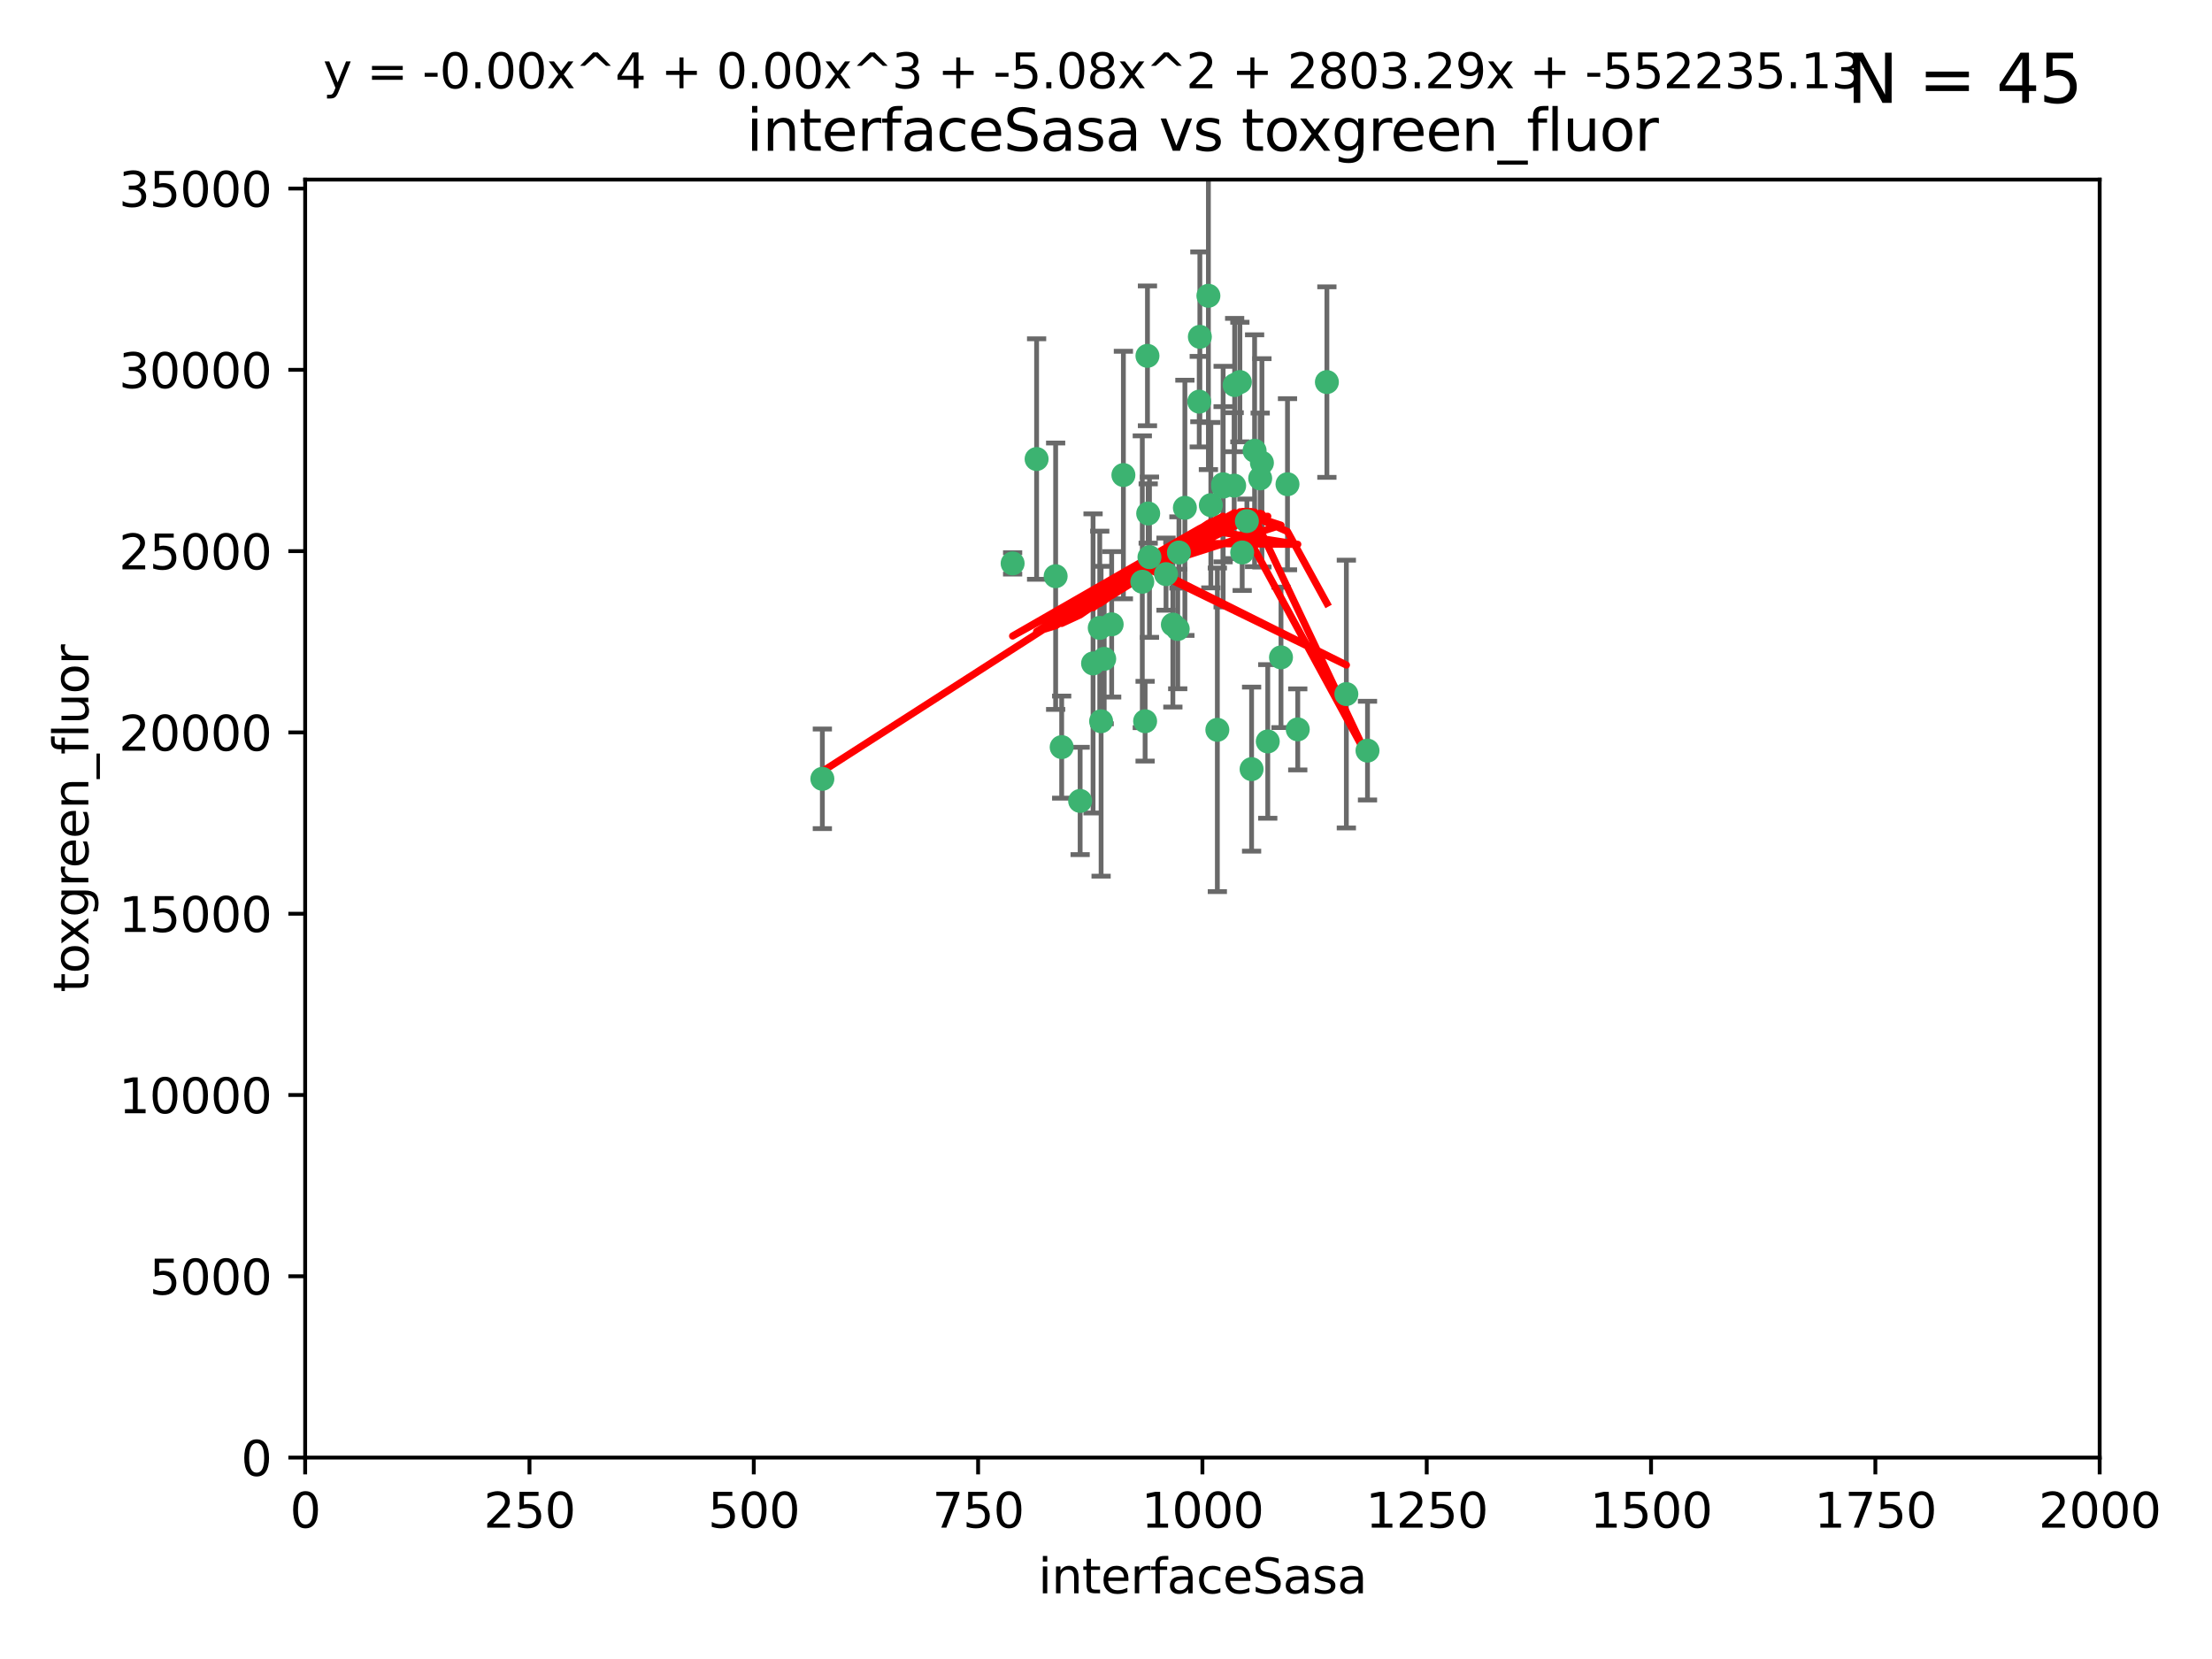 <?xml version="1.0" encoding="utf-8" standalone="no"?>
<!DOCTYPE svg PUBLIC "-//W3C//DTD SVG 1.1//EN"
  "http://www.w3.org/Graphics/SVG/1.1/DTD/svg11.dtd">
<svg xmlns:xlink="http://www.w3.org/1999/xlink" width="460.8pt" height="345.6pt" viewBox="0 0 460.8 345.6" xmlns="http://www.w3.org/2000/svg" version="1.1">
 <defs>
  <style type="text/css">*{stroke-linejoin: round; stroke-linecap: butt}</style>
 </defs>
 <g id="figure_1">
  <g id="patch_1">
   <path d="M 0 345.6 
L 460.8 345.6 
L 460.8 0 
L 0 0 
z
" style="fill: #ffffff"/>
  </g>
  <g id="axes_1">
   <g id="patch_2">
    <path d="M 63.571 303.64 
L 437.4 303.64 
L 437.4 37.411 
L 63.571 37.411 
z
" style="fill: #ffffff"/>
   </g>
   <g id="PathCollection_1">
    <defs>
     <path id="mb7e9c41f1f" d="M 0 1.118 
C 0.297 1.118 0.581 1 0.791 0.791 
C 1 0.581 1.118 0.297 1.118 0 
C 1.118 -0.297 1 -0.581 0.791 -0.791 
C 0.581 -1 0.297 -1.118 0 -1.118 
C -0.297 -1.118 -0.581 -1 -0.791 -0.791 
C -1 -0.581 -1.118 -0.297 -1.118 0 
C -1.118 0.297 -1 0.581 -0.791 0.791 
C -0.581 1 -0.297 1.118 0 1.118 
z
" style="stroke: #3cb371"/>
    </defs>
    <g clip-path="url(#p324a8e9a37)">
     <use xlink:href="#mb7e9c41f1f" x="276.416" y="79.593" style="fill: #3cb371; stroke: #3cb371"/>
     <use xlink:href="#mb7e9c41f1f" x="268.209" y="100.872" style="fill: #3cb371; stroke: #3cb371"/>
     <use xlink:href="#mb7e9c41f1f" x="258.772" y="115.09" style="fill: #3cb371; stroke: #3cb371"/>
     <use xlink:href="#mb7e9c41f1f" x="260.73" y="160.224" style="fill: #3cb371; stroke: #3cb371"/>
     <use xlink:href="#mb7e9c41f1f" x="284.876" y="156.366" style="fill: #3cb371; stroke: #3cb371"/>
     <use xlink:href="#mb7e9c41f1f" x="257.201" y="80.209" style="fill: #3cb371; stroke: #3cb371"/>
     <use xlink:href="#mb7e9c41f1f" x="245.594" y="115.091" style="fill: #3cb371; stroke: #3cb371"/>
     <use xlink:href="#mb7e9c41f1f" x="270.347" y="151.945" style="fill: #3cb371; stroke: #3cb371"/>
     <use xlink:href="#mb7e9c41f1f" x="249.824" y="83.673" style="fill: #3cb371; stroke: #3cb371"/>
     <use xlink:href="#mb7e9c41f1f" x="254.794" y="100.88" style="fill: #3cb371; stroke: #3cb371"/>
     <use xlink:href="#mb7e9c41f1f" x="254.801" y="101.372" style="fill: #3cb371; stroke: #3cb371"/>
     <use xlink:href="#mb7e9c41f1f" x="239.456" y="116.067" style="fill: #3cb371; stroke: #3cb371"/>
     <use xlink:href="#mb7e9c41f1f" x="280.47" y="144.591" style="fill: #3cb371; stroke: #3cb371"/>
     <use xlink:href="#mb7e9c41f1f" x="239.037" y="74.129" style="fill: #3cb371; stroke: #3cb371"/>
     <use xlink:href="#mb7e9c41f1f" x="257.101" y="101.166" style="fill: #3cb371; stroke: #3cb371"/>
     <use xlink:href="#mb7e9c41f1f" x="237.962" y="121.191" style="fill: #3cb371; stroke: #3cb371"/>
     <use xlink:href="#mb7e9c41f1f" x="262.521" y="99.654" style="fill: #3cb371; stroke: #3cb371"/>
     <use xlink:href="#mb7e9c41f1f" x="251.732" y="61.614" style="fill: #3cb371; stroke: #3cb371"/>
     <use xlink:href="#mb7e9c41f1f" x="246.833" y="105.788" style="fill: #3cb371; stroke: #3cb371"/>
     <use xlink:href="#mb7e9c41f1f" x="262.882" y="96.415" style="fill: #3cb371; stroke: #3cb371"/>
     <use xlink:href="#mb7e9c41f1f" x="242.904" y="119.604" style="fill: #3cb371; stroke: #3cb371"/>
     <use xlink:href="#mb7e9c41f1f" x="245.342" y="131.033" style="fill: #3cb371; stroke: #3cb371"/>
     <use xlink:href="#mb7e9c41f1f" x="227.705" y="138.203" style="fill: #3cb371; stroke: #3cb371"/>
     <use xlink:href="#mb7e9c41f1f" x="249.953" y="70.169" style="fill: #3cb371; stroke: #3cb371"/>
     <use xlink:href="#mb7e9c41f1f" x="210.949" y="117.366" style="fill: #3cb371; stroke: #3cb371"/>
     <use xlink:href="#mb7e9c41f1f" x="244.329" y="130.114" style="fill: #3cb371; stroke: #3cb371"/>
     <use xlink:href="#mb7e9c41f1f" x="215.944" y="95.624" style="fill: #3cb371; stroke: #3cb371"/>
     <use xlink:href="#mb7e9c41f1f" x="219.91" y="120.034" style="fill: #3cb371; stroke: #3cb371"/>
     <use xlink:href="#mb7e9c41f1f" x="239.19" y="106.972" style="fill: #3cb371; stroke: #3cb371"/>
     <use xlink:href="#mb7e9c41f1f" x="266.854" y="136.942" style="fill: #3cb371; stroke: #3cb371"/>
     <use xlink:href="#mb7e9c41f1f" x="258.289" y="79.585" style="fill: #3cb371; stroke: #3cb371"/>
     <use xlink:href="#mb7e9c41f1f" x="261.357" y="93.895" style="fill: #3cb371; stroke: #3cb371"/>
     <use xlink:href="#mb7e9c41f1f" x="234.024" y="98.96" style="fill: #3cb371; stroke: #3cb371"/>
     <use xlink:href="#mb7e9c41f1f" x="231.581" y="130.059" style="fill: #3cb371; stroke: #3cb371"/>
     <use xlink:href="#mb7e9c41f1f" x="259.751" y="108.552" style="fill: #3cb371; stroke: #3cb371"/>
     <use xlink:href="#mb7e9c41f1f" x="221.166" y="155.635" style="fill: #3cb371; stroke: #3cb371"/>
     <use xlink:href="#mb7e9c41f1f" x="225.013" y="166.847" style="fill: #3cb371; stroke: #3cb371"/>
     <use xlink:href="#mb7e9c41f1f" x="238.549" y="150.242" style="fill: #3cb371; stroke: #3cb371"/>
     <use xlink:href="#mb7e9c41f1f" x="230.026" y="137.251" style="fill: #3cb371; stroke: #3cb371"/>
     <use xlink:href="#mb7e9c41f1f" x="229.379" y="150.246" style="fill: #3cb371; stroke: #3cb371"/>
     <use xlink:href="#mb7e9c41f1f" x="229.099" y="130.801" style="fill: #3cb371; stroke: #3cb371"/>
     <use xlink:href="#mb7e9c41f1f" x="253.596" y="152.035" style="fill: #3cb371; stroke: #3cb371"/>
     <use xlink:href="#mb7e9c41f1f" x="264.097" y="154.457" style="fill: #3cb371; stroke: #3cb371"/>
     <use xlink:href="#mb7e9c41f1f" x="252.241" y="105.234" style="fill: #3cb371; stroke: #3cb371"/>
     <use xlink:href="#mb7e9c41f1f" x="171.312" y="162.243" style="fill: #3cb371; stroke: #3cb371"/>
    </g>
   </g>
   <g id="matplotlib.axis_1">
    <g id="xtick_1">
     <g id="line2d_1">
      <defs>
       <path id="m0c99a3773c" d="M 0 0 
L 0 3.5 
" style="stroke: #000000; stroke-width: 0.8"/>
      </defs>
      <g>
       <use xlink:href="#m0c99a3773c" x="63.571" y="303.64" style="stroke: #000000; stroke-width: 0.8"/>
      </g>
     </g>
     <g id="text_1">
      <!-- 0 -->
      <g transform="translate(60.39 318.238)scale(0.1 -0.1)">
       <defs>
        <path id="DejaVuSans-30" d="M 2034 4250 
Q 1547 4250 1301 3770 
Q 1056 3291 1056 2328 
Q 1056 1369 1301 889 
Q 1547 409 2034 409 
Q 2525 409 2770 889 
Q 3016 1369 3016 2328 
Q 3016 3291 2770 3770 
Q 2525 4250 2034 4250 
z
M 2034 4750 
Q 2819 4750 3233 4129 
Q 3647 3509 3647 2328 
Q 3647 1150 3233 529 
Q 2819 -91 2034 -91 
Q 1250 -91 836 529 
Q 422 1150 422 2328 
Q 422 3509 836 4129 
Q 1250 4750 2034 4750 
z
" transform="scale(0.016)"/>
       </defs>
       <use xlink:href="#DejaVuSans-30"/>
      </g>
     </g>
    </g>
    <g id="xtick_2">
     <g id="line2d_2">
      <g>
       <use xlink:href="#m0c99a3773c" x="110.3" y="303.64" style="stroke: #000000; stroke-width: 0.8"/>
      </g>
     </g>
     <g id="text_2">
      <!-- 250 -->
      <g transform="translate(100.756 318.238)scale(0.1 -0.1)">
       <defs>
        <path id="DejaVuSans-32" d="M 1228 531 
L 3431 531 
L 3431 0 
L 469 0 
L 469 531 
Q 828 903 1448 1529 
Q 2069 2156 2228 2338 
Q 2531 2678 2651 2914 
Q 2772 3150 2772 3378 
Q 2772 3750 2511 3984 
Q 2250 4219 1831 4219 
Q 1534 4219 1204 4116 
Q 875 4013 500 3803 
L 500 4441 
Q 881 4594 1212 4672 
Q 1544 4750 1819 4750 
Q 2544 4750 2975 4387 
Q 3406 4025 3406 3419 
Q 3406 3131 3298 2873 
Q 3191 2616 2906 2266 
Q 2828 2175 2409 1742 
Q 1991 1309 1228 531 
z
" transform="scale(0.016)"/>
        <path id="DejaVuSans-35" d="M 691 4666 
L 3169 4666 
L 3169 4134 
L 1269 4134 
L 1269 2991 
Q 1406 3038 1543 3061 
Q 1681 3084 1819 3084 
Q 2600 3084 3056 2656 
Q 3513 2228 3513 1497 
Q 3513 744 3044 326 
Q 2575 -91 1722 -91 
Q 1428 -91 1123 -41 
Q 819 9 494 109 
L 494 744 
Q 775 591 1075 516 
Q 1375 441 1709 441 
Q 2250 441 2565 725 
Q 2881 1009 2881 1497 
Q 2881 1984 2565 2268 
Q 2250 2553 1709 2553 
Q 1456 2553 1204 2497 
Q 953 2441 691 2322 
L 691 4666 
z
" transform="scale(0.016)"/>
       </defs>
       <use xlink:href="#DejaVuSans-32"/>
       <use xlink:href="#DejaVuSans-35" x="63.623"/>
       <use xlink:href="#DejaVuSans-30" x="127.246"/>
      </g>
     </g>
    </g>
    <g id="xtick_3">
     <g id="line2d_3">
      <g>
       <use xlink:href="#m0c99a3773c" x="157.028" y="303.64" style="stroke: #000000; stroke-width: 0.8"/>
      </g>
     </g>
     <g id="text_3">
      <!-- 500 -->
      <g transform="translate(147.485 318.238)scale(0.1 -0.1)">
       <use xlink:href="#DejaVuSans-35"/>
       <use xlink:href="#DejaVuSans-30" x="63.623"/>
       <use xlink:href="#DejaVuSans-30" x="127.246"/>
      </g>
     </g>
    </g>
    <g id="xtick_4">
     <g id="line2d_4">
      <g>
       <use xlink:href="#m0c99a3773c" x="203.757" y="303.64" style="stroke: #000000; stroke-width: 0.8"/>
      </g>
     </g>
     <g id="text_4">
      <!-- 750 -->
      <g transform="translate(194.213 318.238)scale(0.1 -0.1)">
       <defs>
        <path id="DejaVuSans-37" d="M 525 4666 
L 3525 4666 
L 3525 4397 
L 1831 0 
L 1172 0 
L 2766 4134 
L 525 4134 
L 525 4666 
z
" transform="scale(0.016)"/>
       </defs>
       <use xlink:href="#DejaVuSans-37"/>
       <use xlink:href="#DejaVuSans-35" x="63.623"/>
       <use xlink:href="#DejaVuSans-30" x="127.246"/>
      </g>
     </g>
    </g>
    <g id="xtick_5">
     <g id="line2d_5">
      <g>
       <use xlink:href="#m0c99a3773c" x="250.486" y="303.64" style="stroke: #000000; stroke-width: 0.8"/>
      </g>
     </g>
     <g id="text_5">
      <!-- 1000 -->
      <g transform="translate(237.761 318.238)scale(0.1 -0.1)">
       <defs>
        <path id="DejaVuSans-31" d="M 794 531 
L 1825 531 
L 1825 4091 
L 703 3866 
L 703 4441 
L 1819 4666 
L 2450 4666 
L 2450 531 
L 3481 531 
L 3481 0 
L 794 0 
L 794 531 
z
" transform="scale(0.016)"/>
       </defs>
       <use xlink:href="#DejaVuSans-31"/>
       <use xlink:href="#DejaVuSans-30" x="63.623"/>
       <use xlink:href="#DejaVuSans-30" x="127.246"/>
       <use xlink:href="#DejaVuSans-30" x="190.869"/>
      </g>
     </g>
    </g>
    <g id="xtick_6">
     <g id="line2d_6">
      <g>
       <use xlink:href="#m0c99a3773c" x="297.214" y="303.64" style="stroke: #000000; stroke-width: 0.8"/>
      </g>
     </g>
     <g id="text_6">
      <!-- 1250 -->
      <g transform="translate(284.489 318.238)scale(0.1 -0.1)">
       <use xlink:href="#DejaVuSans-31"/>
       <use xlink:href="#DejaVuSans-32" x="63.623"/>
       <use xlink:href="#DejaVuSans-35" x="127.246"/>
       <use xlink:href="#DejaVuSans-30" x="190.869"/>
      </g>
     </g>
    </g>
    <g id="xtick_7">
     <g id="line2d_7">
      <g>
       <use xlink:href="#m0c99a3773c" x="343.943" y="303.64" style="stroke: #000000; stroke-width: 0.8"/>
      </g>
     </g>
     <g id="text_7">
      <!-- 1500 -->
      <g transform="translate(331.218 318.238)scale(0.1 -0.1)">
       <use xlink:href="#DejaVuSans-31"/>
       <use xlink:href="#DejaVuSans-35" x="63.623"/>
       <use xlink:href="#DejaVuSans-30" x="127.246"/>
       <use xlink:href="#DejaVuSans-30" x="190.869"/>
      </g>
     </g>
    </g>
    <g id="xtick_8">
     <g id="line2d_8">
      <g>
       <use xlink:href="#m0c99a3773c" x="390.671" y="303.64" style="stroke: #000000; stroke-width: 0.8"/>
      </g>
     </g>
     <g id="text_8">
      <!-- 1750 -->
      <g transform="translate(377.946 318.238)scale(0.1 -0.1)">
       <use xlink:href="#DejaVuSans-31"/>
       <use xlink:href="#DejaVuSans-37" x="63.623"/>
       <use xlink:href="#DejaVuSans-35" x="127.246"/>
       <use xlink:href="#DejaVuSans-30" x="190.869"/>
      </g>
     </g>
    </g>
    <g id="xtick_9">
     <g id="line2d_9">
      <g>
       <use xlink:href="#m0c99a3773c" x="437.4" y="303.64" style="stroke: #000000; stroke-width: 0.8"/>
      </g>
     </g>
     <g id="text_9">
      <!-- 2000 -->
      <g transform="translate(424.675 318.238)scale(0.1 -0.1)">
       <use xlink:href="#DejaVuSans-32"/>
       <use xlink:href="#DejaVuSans-30" x="63.623"/>
       <use xlink:href="#DejaVuSans-30" x="127.246"/>
       <use xlink:href="#DejaVuSans-30" x="190.869"/>
      </g>
     </g>
    </g>
    <g id="text_10">
     <!-- interfaceSasa -->
     <g transform="translate(216.279 331.917)scale(0.1 -0.1)">
      <defs>
       <path id="DejaVuSans-69" d="M 603 3500 
L 1178 3500 
L 1178 0 
L 603 0 
L 603 3500 
z
M 603 4863 
L 1178 4863 
L 1178 4134 
L 603 4134 
L 603 4863 
z
" transform="scale(0.016)"/>
       <path id="DejaVuSans-6e" d="M 3513 2113 
L 3513 0 
L 2938 0 
L 2938 2094 
Q 2938 2591 2744 2837 
Q 2550 3084 2163 3084 
Q 1697 3084 1428 2787 
Q 1159 2491 1159 1978 
L 1159 0 
L 581 0 
L 581 3500 
L 1159 3500 
L 1159 2956 
Q 1366 3272 1645 3428 
Q 1925 3584 2291 3584 
Q 2894 3584 3203 3211 
Q 3513 2838 3513 2113 
z
" transform="scale(0.016)"/>
       <path id="DejaVuSans-74" d="M 1172 4494 
L 1172 3500 
L 2356 3500 
L 2356 3053 
L 1172 3053 
L 1172 1153 
Q 1172 725 1289 603 
Q 1406 481 1766 481 
L 2356 481 
L 2356 0 
L 1766 0 
Q 1100 0 847 248 
Q 594 497 594 1153 
L 594 3053 
L 172 3053 
L 172 3500 
L 594 3500 
L 594 4494 
L 1172 4494 
z
" transform="scale(0.016)"/>
       <path id="DejaVuSans-65" d="M 3597 1894 
L 3597 1613 
L 953 1613 
Q 991 1019 1311 708 
Q 1631 397 2203 397 
Q 2534 397 2845 478 
Q 3156 559 3463 722 
L 3463 178 
Q 3153 47 2828 -22 
Q 2503 -91 2169 -91 
Q 1331 -91 842 396 
Q 353 884 353 1716 
Q 353 2575 817 3079 
Q 1281 3584 2069 3584 
Q 2775 3584 3186 3129 
Q 3597 2675 3597 1894 
z
M 3022 2063 
Q 3016 2534 2758 2815 
Q 2500 3097 2075 3097 
Q 1594 3097 1305 2825 
Q 1016 2553 972 2059 
L 3022 2063 
z
" transform="scale(0.016)"/>
       <path id="DejaVuSans-72" d="M 2631 2963 
Q 2534 3019 2420 3045 
Q 2306 3072 2169 3072 
Q 1681 3072 1420 2755 
Q 1159 2438 1159 1844 
L 1159 0 
L 581 0 
L 581 3500 
L 1159 3500 
L 1159 2956 
Q 1341 3275 1631 3429 
Q 1922 3584 2338 3584 
Q 2397 3584 2469 3576 
Q 2541 3569 2628 3553 
L 2631 2963 
z
" transform="scale(0.016)"/>
       <path id="DejaVuSans-66" d="M 2375 4863 
L 2375 4384 
L 1825 4384 
Q 1516 4384 1395 4259 
Q 1275 4134 1275 3809 
L 1275 3500 
L 2222 3500 
L 2222 3053 
L 1275 3053 
L 1275 0 
L 697 0 
L 697 3053 
L 147 3053 
L 147 3500 
L 697 3500 
L 697 3744 
Q 697 4328 969 4595 
Q 1241 4863 1831 4863 
L 2375 4863 
z
" transform="scale(0.016)"/>
       <path id="DejaVuSans-61" d="M 2194 1759 
Q 1497 1759 1228 1600 
Q 959 1441 959 1056 
Q 959 750 1161 570 
Q 1363 391 1709 391 
Q 2188 391 2477 730 
Q 2766 1069 2766 1631 
L 2766 1759 
L 2194 1759 
z
M 3341 1997 
L 3341 0 
L 2766 0 
L 2766 531 
Q 2569 213 2275 61 
Q 1981 -91 1556 -91 
Q 1019 -91 701 211 
Q 384 513 384 1019 
Q 384 1609 779 1909 
Q 1175 2209 1959 2209 
L 2766 2209 
L 2766 2266 
Q 2766 2663 2505 2880 
Q 2244 3097 1772 3097 
Q 1472 3097 1187 3025 
Q 903 2953 641 2809 
L 641 3341 
Q 956 3463 1253 3523 
Q 1550 3584 1831 3584 
Q 2591 3584 2966 3190 
Q 3341 2797 3341 1997 
z
" transform="scale(0.016)"/>
       <path id="DejaVuSans-63" d="M 3122 3366 
L 3122 2828 
Q 2878 2963 2633 3030 
Q 2388 3097 2138 3097 
Q 1578 3097 1268 2742 
Q 959 2388 959 1747 
Q 959 1106 1268 751 
Q 1578 397 2138 397 
Q 2388 397 2633 464 
Q 2878 531 3122 666 
L 3122 134 
Q 2881 22 2623 -34 
Q 2366 -91 2075 -91 
Q 1284 -91 818 406 
Q 353 903 353 1747 
Q 353 2603 823 3093 
Q 1294 3584 2113 3584 
Q 2378 3584 2631 3529 
Q 2884 3475 3122 3366 
z
" transform="scale(0.016)"/>
       <path id="DejaVuSans-53" d="M 3425 4513 
L 3425 3897 
Q 3066 4069 2747 4153 
Q 2428 4238 2131 4238 
Q 1616 4238 1336 4038 
Q 1056 3838 1056 3469 
Q 1056 3159 1242 3001 
Q 1428 2844 1947 2747 
L 2328 2669 
Q 3034 2534 3370 2195 
Q 3706 1856 3706 1288 
Q 3706 609 3251 259 
Q 2797 -91 1919 -91 
Q 1588 -91 1214 -16 
Q 841 59 441 206 
L 441 856 
Q 825 641 1194 531 
Q 1563 422 1919 422 
Q 2459 422 2753 634 
Q 3047 847 3047 1241 
Q 3047 1584 2836 1778 
Q 2625 1972 2144 2069 
L 1759 2144 
Q 1053 2284 737 2584 
Q 422 2884 422 3419 
Q 422 4038 858 4394 
Q 1294 4750 2059 4750 
Q 2388 4750 2728 4690 
Q 3069 4631 3425 4513 
z
" transform="scale(0.016)"/>
       <path id="DejaVuSans-73" d="M 2834 3397 
L 2834 2853 
Q 2591 2978 2328 3040 
Q 2066 3103 1784 3103 
Q 1356 3103 1142 2972 
Q 928 2841 928 2578 
Q 928 2378 1081 2264 
Q 1234 2150 1697 2047 
L 1894 2003 
Q 2506 1872 2764 1633 
Q 3022 1394 3022 966 
Q 3022 478 2636 193 
Q 2250 -91 1575 -91 
Q 1294 -91 989 -36 
Q 684 19 347 128 
L 347 722 
Q 666 556 975 473 
Q 1284 391 1588 391 
Q 1994 391 2212 530 
Q 2431 669 2431 922 
Q 2431 1156 2273 1281 
Q 2116 1406 1581 1522 
L 1381 1569 
Q 847 1681 609 1914 
Q 372 2147 372 2553 
Q 372 3047 722 3315 
Q 1072 3584 1716 3584 
Q 2034 3584 2315 3537 
Q 2597 3491 2834 3397 
z
" transform="scale(0.016)"/>
      </defs>
      <use xlink:href="#DejaVuSans-69"/>
      <use xlink:href="#DejaVuSans-6e" x="27.783"/>
      <use xlink:href="#DejaVuSans-74" x="91.162"/>
      <use xlink:href="#DejaVuSans-65" x="130.371"/>
      <use xlink:href="#DejaVuSans-72" x="191.895"/>
      <use xlink:href="#DejaVuSans-66" x="233.008"/>
      <use xlink:href="#DejaVuSans-61" x="268.213"/>
      <use xlink:href="#DejaVuSans-63" x="329.492"/>
      <use xlink:href="#DejaVuSans-65" x="384.473"/>
      <use xlink:href="#DejaVuSans-53" x="445.996"/>
      <use xlink:href="#DejaVuSans-61" x="509.473"/>
      <use xlink:href="#DejaVuSans-73" x="570.752"/>
      <use xlink:href="#DejaVuSans-61" x="622.852"/>
     </g>
    </g>
   </g>
   <g id="matplotlib.axis_2">
    <g id="ytick_1">
     <g id="line2d_10">
      <defs>
       <path id="m942816b129" d="M 0 0 
L -3.5 0 
" style="stroke: #000000; stroke-width: 0.8"/>
      </defs>
      <g>
       <use xlink:href="#m942816b129" x="63.571" y="303.64" style="stroke: #000000; stroke-width: 0.8"/>
      </g>
     </g>
     <g id="text_11">
      <!-- 0 -->
      <g transform="translate(50.209 307.439)scale(0.1 -0.1)">
       <use xlink:href="#DejaVuSans-30"/>
      </g>
     </g>
    </g>
    <g id="ytick_2">
     <g id="line2d_11">
      <g>
       <use xlink:href="#m942816b129" x="63.571" y="265.874" style="stroke: #000000; stroke-width: 0.8"/>
      </g>
     </g>
     <g id="text_12">
      <!-- 5000 -->
      <g transform="translate(31.121 269.673)scale(0.1 -0.1)">
       <use xlink:href="#DejaVuSans-35"/>
       <use xlink:href="#DejaVuSans-30" x="63.623"/>
       <use xlink:href="#DejaVuSans-30" x="127.246"/>
       <use xlink:href="#DejaVuSans-30" x="190.869"/>
      </g>
     </g>
    </g>
    <g id="ytick_3">
     <g id="line2d_12">
      <g>
       <use xlink:href="#m942816b129" x="63.571" y="228.108" style="stroke: #000000; stroke-width: 0.8"/>
      </g>
     </g>
     <g id="text_13">
      <!-- 10000 -->
      <g transform="translate(24.759 231.907)scale(0.1 -0.1)">
       <use xlink:href="#DejaVuSans-31"/>
       <use xlink:href="#DejaVuSans-30" x="63.623"/>
       <use xlink:href="#DejaVuSans-30" x="127.246"/>
       <use xlink:href="#DejaVuSans-30" x="190.869"/>
       <use xlink:href="#DejaVuSans-30" x="254.492"/>
      </g>
     </g>
    </g>
    <g id="ytick_4">
     <g id="line2d_13">
      <g>
       <use xlink:href="#m942816b129" x="63.571" y="190.342" style="stroke: #000000; stroke-width: 0.8"/>
      </g>
     </g>
     <g id="text_14">
      <!-- 15000 -->
      <g transform="translate(24.759 194.141)scale(0.1 -0.1)">
       <use xlink:href="#DejaVuSans-31"/>
       <use xlink:href="#DejaVuSans-35" x="63.623"/>
       <use xlink:href="#DejaVuSans-30" x="127.246"/>
       <use xlink:href="#DejaVuSans-30" x="190.869"/>
       <use xlink:href="#DejaVuSans-30" x="254.492"/>
      </g>
     </g>
    </g>
    <g id="ytick_5">
     <g id="line2d_14">
      <g>
       <use xlink:href="#m942816b129" x="63.571" y="152.576" style="stroke: #000000; stroke-width: 0.8"/>
      </g>
     </g>
     <g id="text_15">
      <!-- 20000 -->
      <g transform="translate(24.759 156.375)scale(0.1 -0.1)">
       <use xlink:href="#DejaVuSans-32"/>
       <use xlink:href="#DejaVuSans-30" x="63.623"/>
       <use xlink:href="#DejaVuSans-30" x="127.246"/>
       <use xlink:href="#DejaVuSans-30" x="190.869"/>
       <use xlink:href="#DejaVuSans-30" x="254.492"/>
      </g>
     </g>
    </g>
    <g id="ytick_6">
     <g id="line2d_15">
      <g>
       <use xlink:href="#m942816b129" x="63.571" y="114.81" style="stroke: #000000; stroke-width: 0.8"/>
      </g>
     </g>
     <g id="text_16">
      <!-- 25000 -->
      <g transform="translate(24.759 118.609)scale(0.1 -0.1)">
       <use xlink:href="#DejaVuSans-32"/>
       <use xlink:href="#DejaVuSans-35" x="63.623"/>
       <use xlink:href="#DejaVuSans-30" x="127.246"/>
       <use xlink:href="#DejaVuSans-30" x="190.869"/>
       <use xlink:href="#DejaVuSans-30" x="254.492"/>
      </g>
     </g>
    </g>
    <g id="ytick_7">
     <g id="line2d_16">
      <g>
       <use xlink:href="#m942816b129" x="63.571" y="77.044" style="stroke: #000000; stroke-width: 0.8"/>
      </g>
     </g>
     <g id="text_17">
      <!-- 30000 -->
      <g transform="translate(24.759 80.844)scale(0.1 -0.1)">
       <defs>
        <path id="DejaVuSans-33" d="M 2597 2516 
Q 3050 2419 3304 2112 
Q 3559 1806 3559 1356 
Q 3559 666 3084 287 
Q 2609 -91 1734 -91 
Q 1441 -91 1130 -33 
Q 819 25 488 141 
L 488 750 
Q 750 597 1062 519 
Q 1375 441 1716 441 
Q 2309 441 2620 675 
Q 2931 909 2931 1356 
Q 2931 1769 2642 2001 
Q 2353 2234 1838 2234 
L 1294 2234 
L 1294 2753 
L 1863 2753 
Q 2328 2753 2575 2939 
Q 2822 3125 2822 3475 
Q 2822 3834 2567 4026 
Q 2313 4219 1838 4219 
Q 1578 4219 1281 4162 
Q 984 4106 628 3988 
L 628 4550 
Q 988 4650 1302 4700 
Q 1616 4750 1894 4750 
Q 2613 4750 3031 4423 
Q 3450 4097 3450 3541 
Q 3450 3153 3228 2886 
Q 3006 2619 2597 2516 
z
" transform="scale(0.016)"/>
       </defs>
       <use xlink:href="#DejaVuSans-33"/>
       <use xlink:href="#DejaVuSans-30" x="63.623"/>
       <use xlink:href="#DejaVuSans-30" x="127.246"/>
       <use xlink:href="#DejaVuSans-30" x="190.869"/>
       <use xlink:href="#DejaVuSans-30" x="254.492"/>
      </g>
     </g>
    </g>
    <g id="ytick_8">
     <g id="line2d_17">
      <g>
       <use xlink:href="#m942816b129" x="63.571" y="39.278" style="stroke: #000000; stroke-width: 0.8"/>
      </g>
     </g>
     <g id="text_18">
      <!-- 35000 -->
      <g transform="translate(24.759 43.078)scale(0.1 -0.1)">
       <use xlink:href="#DejaVuSans-33"/>
       <use xlink:href="#DejaVuSans-35" x="63.623"/>
       <use xlink:href="#DejaVuSans-30" x="127.246"/>
       <use xlink:href="#DejaVuSans-30" x="190.869"/>
       <use xlink:href="#DejaVuSans-30" x="254.492"/>
      </g>
     </g>
    </g>
    <g id="text_19">
     <!-- toxgreen_fluor -->
     <g transform="translate(18.401 206.72)rotate(-90)scale(0.1 -0.1)">
      <defs>
       <path id="DejaVuSans-6f" d="M 1959 3097 
Q 1497 3097 1228 2736 
Q 959 2375 959 1747 
Q 959 1119 1226 758 
Q 1494 397 1959 397 
Q 2419 397 2687 759 
Q 2956 1122 2956 1747 
Q 2956 2369 2687 2733 
Q 2419 3097 1959 3097 
z
M 1959 3584 
Q 2709 3584 3137 3096 
Q 3566 2609 3566 1747 
Q 3566 888 3137 398 
Q 2709 -91 1959 -91 
Q 1206 -91 779 398 
Q 353 888 353 1747 
Q 353 2609 779 3096 
Q 1206 3584 1959 3584 
z
" transform="scale(0.016)"/>
       <path id="DejaVuSans-78" d="M 3513 3500 
L 2247 1797 
L 3578 0 
L 2900 0 
L 1881 1375 
L 863 0 
L 184 0 
L 1544 1831 
L 300 3500 
L 978 3500 
L 1906 2253 
L 2834 3500 
L 3513 3500 
z
" transform="scale(0.016)"/>
       <path id="DejaVuSans-67" d="M 2906 1791 
Q 2906 2416 2648 2759 
Q 2391 3103 1925 3103 
Q 1463 3103 1205 2759 
Q 947 2416 947 1791 
Q 947 1169 1205 825 
Q 1463 481 1925 481 
Q 2391 481 2648 825 
Q 2906 1169 2906 1791 
z
M 3481 434 
Q 3481 -459 3084 -895 
Q 2688 -1331 1869 -1331 
Q 1566 -1331 1297 -1286 
Q 1028 -1241 775 -1147 
L 775 -588 
Q 1028 -725 1275 -790 
Q 1522 -856 1778 -856 
Q 2344 -856 2625 -561 
Q 2906 -266 2906 331 
L 2906 616 
Q 2728 306 2450 153 
Q 2172 0 1784 0 
Q 1141 0 747 490 
Q 353 981 353 1791 
Q 353 2603 747 3093 
Q 1141 3584 1784 3584 
Q 2172 3584 2450 3431 
Q 2728 3278 2906 2969 
L 2906 3500 
L 3481 3500 
L 3481 434 
z
" transform="scale(0.016)"/>
       <path id="DejaVuSans-5f" d="M 3263 -1063 
L 3263 -1509 
L -63 -1509 
L -63 -1063 
L 3263 -1063 
z
" transform="scale(0.016)"/>
       <path id="DejaVuSans-6c" d="M 603 4863 
L 1178 4863 
L 1178 0 
L 603 0 
L 603 4863 
z
" transform="scale(0.016)"/>
       <path id="DejaVuSans-75" d="M 544 1381 
L 544 3500 
L 1119 3500 
L 1119 1403 
Q 1119 906 1312 657 
Q 1506 409 1894 409 
Q 2359 409 2629 706 
Q 2900 1003 2900 1516 
L 2900 3500 
L 3475 3500 
L 3475 0 
L 2900 0 
L 2900 538 
Q 2691 219 2414 64 
Q 2138 -91 1772 -91 
Q 1169 -91 856 284 
Q 544 659 544 1381 
z
M 1991 3584 
L 1991 3584 
z
" transform="scale(0.016)"/>
      </defs>
      <use xlink:href="#DejaVuSans-74"/>
      <use xlink:href="#DejaVuSans-6f" x="39.209"/>
      <use xlink:href="#DejaVuSans-78" x="97.266"/>
      <use xlink:href="#DejaVuSans-67" x="156.445"/>
      <use xlink:href="#DejaVuSans-72" x="219.922"/>
      <use xlink:href="#DejaVuSans-65" x="258.785"/>
      <use xlink:href="#DejaVuSans-65" x="320.309"/>
      <use xlink:href="#DejaVuSans-6e" x="381.832"/>
      <use xlink:href="#DejaVuSans-5f" x="445.211"/>
      <use xlink:href="#DejaVuSans-66" x="495.211"/>
      <use xlink:href="#DejaVuSans-6c" x="530.416"/>
      <use xlink:href="#DejaVuSans-75" x="558.199"/>
      <use xlink:href="#DejaVuSans-6f" x="621.578"/>
      <use xlink:href="#DejaVuSans-72" x="682.76"/>
     </g>
    </g>
   </g>
   <g id="LineCollection_1">
    <path d="M 276.416 99.437 
L 276.416 59.75 
" clip-path="url(#p324a8e9a37)" style="fill: none; stroke: #696969"/>
    <path d="M 268.209 118.692 
L 268.209 83.052 
" clip-path="url(#p324a8e9a37)" style="fill: none; stroke: #696969"/>
    <path d="M 258.772 123.008 
L 258.772 107.171 
" clip-path="url(#p324a8e9a37)" style="fill: none; stroke: #696969"/>
    <path d="M 260.73 177.314 
L 260.73 143.135 
" clip-path="url(#p324a8e9a37)" style="fill: none; stroke: #696969"/>
    <path d="M 284.876 166.65 
L 284.876 146.083 
" clip-path="url(#p324a8e9a37)" style="fill: none; stroke: #696969"/>
    <path d="M 257.201 94.094 
L 257.201 66.324 
" clip-path="url(#p324a8e9a37)" style="fill: none; stroke: #696969"/>
    <path d="M 245.594 122.516 
L 245.594 107.666 
" clip-path="url(#p324a8e9a37)" style="fill: none; stroke: #696969"/>
    <path d="M 270.347 160.385 
L 270.347 143.505 
" clip-path="url(#p324a8e9a37)" style="fill: none; stroke: #696969"/>
    <path d="M 249.824 93.1 
L 249.824 74.246 
" clip-path="url(#p324a8e9a37)" style="fill: none; stroke: #696969"/>
    <path d="M 254.794 117.048 
L 254.794 84.711 
" clip-path="url(#p324a8e9a37)" style="fill: none; stroke: #696969"/>
    <path d="M 254.801 126.436 
L 254.801 76.309 
" clip-path="url(#p324a8e9a37)" style="fill: none; stroke: #696969"/>
    <path d="M 239.456 132.771 
L 239.456 99.364 
" clip-path="url(#p324a8e9a37)" style="fill: none; stroke: #696969"/>
    <path d="M 280.47 172.484 
L 280.47 116.697 
" clip-path="url(#p324a8e9a37)" style="fill: none; stroke: #696969"/>
    <path d="M 239.037 88.692 
L 239.037 59.566 
" clip-path="url(#p324a8e9a37)" style="fill: none; stroke: #696969"/>
    <path d="M 257.101 116.358 
L 257.101 85.973 
" clip-path="url(#p324a8e9a37)" style="fill: none; stroke: #696969"/>
    <path d="M 237.962 151.584 
L 237.962 90.798 
" clip-path="url(#p324a8e9a37)" style="fill: none; stroke: #696969"/>
    <path d="M 262.521 113.257 
L 262.521 86.051 
" clip-path="url(#p324a8e9a37)" style="fill: none; stroke: #696969"/>
    <path d="M 251.732 97.825 
L 251.732 25.402 
" clip-path="url(#p324a8e9a37)" style="fill: none; stroke: #696969"/>
    <path d="M 246.833 132.373 
L 246.833 79.202 
" clip-path="url(#p324a8e9a37)" style="fill: none; stroke: #696969"/>
    <path d="M 262.882 118.115 
L 262.882 74.714 
" clip-path="url(#p324a8e9a37)" style="fill: none; stroke: #696969"/>
    <path d="M 242.904 127.118 
L 242.904 112.09 
" clip-path="url(#p324a8e9a37)" style="fill: none; stroke: #696969"/>
    <path d="M 245.342 143.479 
L 245.342 118.586 
" clip-path="url(#p324a8e9a37)" style="fill: none; stroke: #696969"/>
    <path d="M 227.705 169.362 
L 227.705 107.043 
" clip-path="url(#p324a8e9a37)" style="fill: none; stroke: #696969"/>
    <path d="M 249.953 87.855 
L 249.953 52.483 
" clip-path="url(#p324a8e9a37)" style="fill: none; stroke: #696969"/>
    <path d="M 210.949 119.591 
L 210.949 115.141 
" clip-path="url(#p324a8e9a37)" style="fill: none; stroke: #696969"/>
    <path d="M 244.329 147.286 
L 244.329 112.943 
" clip-path="url(#p324a8e9a37)" style="fill: none; stroke: #696969"/>
    <path d="M 215.944 120.671 
L 215.944 70.577 
" clip-path="url(#p324a8e9a37)" style="fill: none; stroke: #696969"/>
    <path d="M 219.91 147.781 
L 219.91 92.287 
" clip-path="url(#p324a8e9a37)" style="fill: none; stroke: #696969"/>
    <path d="M 239.19 113.147 
L 239.19 100.797 
" clip-path="url(#p324a8e9a37)" style="fill: none; stroke: #696969"/>
    <path d="M 266.854 151.57 
L 266.854 122.315 
" clip-path="url(#p324a8e9a37)" style="fill: none; stroke: #696969"/>
    <path d="M 258.289 92.04 
L 258.289 67.13 
" clip-path="url(#p324a8e9a37)" style="fill: none; stroke: #696969"/>
    <path d="M 261.357 118.044 
L 261.357 69.747 
" clip-path="url(#p324a8e9a37)" style="fill: none; stroke: #696969"/>
    <path d="M 234.024 124.744 
L 234.024 73.175 
" clip-path="url(#p324a8e9a37)" style="fill: none; stroke: #696969"/>
    <path d="M 231.581 145.209 
L 231.581 114.909 
" clip-path="url(#p324a8e9a37)" style="fill: none; stroke: #696969"/>
    <path d="M 259.751 113.148 
L 259.751 103.957 
" clip-path="url(#p324a8e9a37)" style="fill: none; stroke: #696969"/>
    <path d="M 221.166 166.268 
L 221.166 145.002 
" clip-path="url(#p324a8e9a37)" style="fill: none; stroke: #696969"/>
    <path d="M 225.013 178.027 
L 225.013 155.668 
" clip-path="url(#p324a8e9a37)" style="fill: none; stroke: #696969"/>
    <path d="M 238.549 158.549 
L 238.549 141.935 
" clip-path="url(#p324a8e9a37)" style="fill: none; stroke: #696969"/>
    <path d="M 230.026 150.773 
L 230.026 123.729 
" clip-path="url(#p324a8e9a37)" style="fill: none; stroke: #696969"/>
    <path d="M 229.379 182.519 
L 229.379 117.972 
" clip-path="url(#p324a8e9a37)" style="fill: none; stroke: #696969"/>
    <path d="M 229.099 150.951 
L 229.099 110.652 
" clip-path="url(#p324a8e9a37)" style="fill: none; stroke: #696969"/>
    <path d="M 253.596 185.743 
L 253.596 118.327 
" clip-path="url(#p324a8e9a37)" style="fill: none; stroke: #696969"/>
    <path d="M 264.097 170.456 
L 264.097 138.458 
" clip-path="url(#p324a8e9a37)" style="fill: none; stroke: #696969"/>
    <path d="M 252.241 122.461 
L 252.241 88.007 
" clip-path="url(#p324a8e9a37)" style="fill: none; stroke: #696969"/>
    <path d="M 171.312 172.618 
L 171.312 151.867 
" clip-path="url(#p324a8e9a37)" style="fill: none; stroke: #696969"/>
   </g>
   <g id="line2d_18">
    <defs>
     <path id="m2376e9c27c" d="M 2 0 
L -2 -0 
" style="stroke: #696969"/>
    </defs>
    <g clip-path="url(#p324a8e9a37)">
     <use xlink:href="#m2376e9c27c" x="276.416" y="99.437" style="fill: #696969; stroke: #696969"/>
     <use xlink:href="#m2376e9c27c" x="268.209" y="118.692" style="fill: #696969; stroke: #696969"/>
     <use xlink:href="#m2376e9c27c" x="258.772" y="123.008" style="fill: #696969; stroke: #696969"/>
     <use xlink:href="#m2376e9c27c" x="260.73" y="177.314" style="fill: #696969; stroke: #696969"/>
     <use xlink:href="#m2376e9c27c" x="284.876" y="166.65" style="fill: #696969; stroke: #696969"/>
     <use xlink:href="#m2376e9c27c" x="257.201" y="94.094" style="fill: #696969; stroke: #696969"/>
     <use xlink:href="#m2376e9c27c" x="245.594" y="122.516" style="fill: #696969; stroke: #696969"/>
     <use xlink:href="#m2376e9c27c" x="270.347" y="160.385" style="fill: #696969; stroke: #696969"/>
     <use xlink:href="#m2376e9c27c" x="249.824" y="93.1" style="fill: #696969; stroke: #696969"/>
     <use xlink:href="#m2376e9c27c" x="254.794" y="117.048" style="fill: #696969; stroke: #696969"/>
     <use xlink:href="#m2376e9c27c" x="254.801" y="126.436" style="fill: #696969; stroke: #696969"/>
     <use xlink:href="#m2376e9c27c" x="239.456" y="132.771" style="fill: #696969; stroke: #696969"/>
     <use xlink:href="#m2376e9c27c" x="280.47" y="172.484" style="fill: #696969; stroke: #696969"/>
     <use xlink:href="#m2376e9c27c" x="239.037" y="88.692" style="fill: #696969; stroke: #696969"/>
     <use xlink:href="#m2376e9c27c" x="257.101" y="116.358" style="fill: #696969; stroke: #696969"/>
     <use xlink:href="#m2376e9c27c" x="237.962" y="151.584" style="fill: #696969; stroke: #696969"/>
     <use xlink:href="#m2376e9c27c" x="262.521" y="113.257" style="fill: #696969; stroke: #696969"/>
     <use xlink:href="#m2376e9c27c" x="251.732" y="97.825" style="fill: #696969; stroke: #696969"/>
     <use xlink:href="#m2376e9c27c" x="246.833" y="132.373" style="fill: #696969; stroke: #696969"/>
     <use xlink:href="#m2376e9c27c" x="262.882" y="118.115" style="fill: #696969; stroke: #696969"/>
     <use xlink:href="#m2376e9c27c" x="242.904" y="127.118" style="fill: #696969; stroke: #696969"/>
     <use xlink:href="#m2376e9c27c" x="245.342" y="143.479" style="fill: #696969; stroke: #696969"/>
     <use xlink:href="#m2376e9c27c" x="227.705" y="169.362" style="fill: #696969; stroke: #696969"/>
     <use xlink:href="#m2376e9c27c" x="249.953" y="87.855" style="fill: #696969; stroke: #696969"/>
     <use xlink:href="#m2376e9c27c" x="210.949" y="119.591" style="fill: #696969; stroke: #696969"/>
     <use xlink:href="#m2376e9c27c" x="244.329" y="147.286" style="fill: #696969; stroke: #696969"/>
     <use xlink:href="#m2376e9c27c" x="215.944" y="120.671" style="fill: #696969; stroke: #696969"/>
     <use xlink:href="#m2376e9c27c" x="219.91" y="147.781" style="fill: #696969; stroke: #696969"/>
     <use xlink:href="#m2376e9c27c" x="239.19" y="113.147" style="fill: #696969; stroke: #696969"/>
     <use xlink:href="#m2376e9c27c" x="266.854" y="151.57" style="fill: #696969; stroke: #696969"/>
     <use xlink:href="#m2376e9c27c" x="258.289" y="92.04" style="fill: #696969; stroke: #696969"/>
     <use xlink:href="#m2376e9c27c" x="261.357" y="118.044" style="fill: #696969; stroke: #696969"/>
     <use xlink:href="#m2376e9c27c" x="234.024" y="124.744" style="fill: #696969; stroke: #696969"/>
     <use xlink:href="#m2376e9c27c" x="231.581" y="145.209" style="fill: #696969; stroke: #696969"/>
     <use xlink:href="#m2376e9c27c" x="259.751" y="113.148" style="fill: #696969; stroke: #696969"/>
     <use xlink:href="#m2376e9c27c" x="221.166" y="166.268" style="fill: #696969; stroke: #696969"/>
     <use xlink:href="#m2376e9c27c" x="225.013" y="178.027" style="fill: #696969; stroke: #696969"/>
     <use xlink:href="#m2376e9c27c" x="238.549" y="158.549" style="fill: #696969; stroke: #696969"/>
     <use xlink:href="#m2376e9c27c" x="230.026" y="150.773" style="fill: #696969; stroke: #696969"/>
     <use xlink:href="#m2376e9c27c" x="229.379" y="182.519" style="fill: #696969; stroke: #696969"/>
     <use xlink:href="#m2376e9c27c" x="229.099" y="150.951" style="fill: #696969; stroke: #696969"/>
     <use xlink:href="#m2376e9c27c" x="253.596" y="185.743" style="fill: #696969; stroke: #696969"/>
     <use xlink:href="#m2376e9c27c" x="264.097" y="170.456" style="fill: #696969; stroke: #696969"/>
     <use xlink:href="#m2376e9c27c" x="252.241" y="122.461" style="fill: #696969; stroke: #696969"/>
     <use xlink:href="#m2376e9c27c" x="171.312" y="172.618" style="fill: #696969; stroke: #696969"/>
    </g>
   </g>
   <g id="line2d_19">
    <g clip-path="url(#p324a8e9a37)">
     <use xlink:href="#m2376e9c27c" x="276.416" y="59.75" style="fill: #696969; stroke: #696969"/>
     <use xlink:href="#m2376e9c27c" x="268.209" y="83.052" style="fill: #696969; stroke: #696969"/>
     <use xlink:href="#m2376e9c27c" x="258.772" y="107.171" style="fill: #696969; stroke: #696969"/>
     <use xlink:href="#m2376e9c27c" x="260.73" y="143.135" style="fill: #696969; stroke: #696969"/>
     <use xlink:href="#m2376e9c27c" x="284.876" y="146.083" style="fill: #696969; stroke: #696969"/>
     <use xlink:href="#m2376e9c27c" x="257.201" y="66.324" style="fill: #696969; stroke: #696969"/>
     <use xlink:href="#m2376e9c27c" x="245.594" y="107.666" style="fill: #696969; stroke: #696969"/>
     <use xlink:href="#m2376e9c27c" x="270.347" y="143.505" style="fill: #696969; stroke: #696969"/>
     <use xlink:href="#m2376e9c27c" x="249.824" y="74.246" style="fill: #696969; stroke: #696969"/>
     <use xlink:href="#m2376e9c27c" x="254.794" y="84.711" style="fill: #696969; stroke: #696969"/>
     <use xlink:href="#m2376e9c27c" x="254.801" y="76.309" style="fill: #696969; stroke: #696969"/>
     <use xlink:href="#m2376e9c27c" x="239.456" y="99.364" style="fill: #696969; stroke: #696969"/>
     <use xlink:href="#m2376e9c27c" x="280.47" y="116.697" style="fill: #696969; stroke: #696969"/>
     <use xlink:href="#m2376e9c27c" x="239.037" y="59.566" style="fill: #696969; stroke: #696969"/>
     <use xlink:href="#m2376e9c27c" x="257.101" y="85.973" style="fill: #696969; stroke: #696969"/>
     <use xlink:href="#m2376e9c27c" x="237.962" y="90.798" style="fill: #696969; stroke: #696969"/>
     <use xlink:href="#m2376e9c27c" x="262.521" y="86.051" style="fill: #696969; stroke: #696969"/>
     <use xlink:href="#m2376e9c27c" x="251.732" y="25.402" style="fill: #696969; stroke: #696969"/>
     <use xlink:href="#m2376e9c27c" x="246.833" y="79.202" style="fill: #696969; stroke: #696969"/>
     <use xlink:href="#m2376e9c27c" x="262.882" y="74.714" style="fill: #696969; stroke: #696969"/>
     <use xlink:href="#m2376e9c27c" x="242.904" y="112.09" style="fill: #696969; stroke: #696969"/>
     <use xlink:href="#m2376e9c27c" x="245.342" y="118.586" style="fill: #696969; stroke: #696969"/>
     <use xlink:href="#m2376e9c27c" x="227.705" y="107.043" style="fill: #696969; stroke: #696969"/>
     <use xlink:href="#m2376e9c27c" x="249.953" y="52.483" style="fill: #696969; stroke: #696969"/>
     <use xlink:href="#m2376e9c27c" x="210.949" y="115.141" style="fill: #696969; stroke: #696969"/>
     <use xlink:href="#m2376e9c27c" x="244.329" y="112.943" style="fill: #696969; stroke: #696969"/>
     <use xlink:href="#m2376e9c27c" x="215.944" y="70.577" style="fill: #696969; stroke: #696969"/>
     <use xlink:href="#m2376e9c27c" x="219.91" y="92.287" style="fill: #696969; stroke: #696969"/>
     <use xlink:href="#m2376e9c27c" x="239.19" y="100.797" style="fill: #696969; stroke: #696969"/>
     <use xlink:href="#m2376e9c27c" x="266.854" y="122.315" style="fill: #696969; stroke: #696969"/>
     <use xlink:href="#m2376e9c27c" x="258.289" y="67.13" style="fill: #696969; stroke: #696969"/>
     <use xlink:href="#m2376e9c27c" x="261.357" y="69.747" style="fill: #696969; stroke: #696969"/>
     <use xlink:href="#m2376e9c27c" x="234.024" y="73.175" style="fill: #696969; stroke: #696969"/>
     <use xlink:href="#m2376e9c27c" x="231.581" y="114.909" style="fill: #696969; stroke: #696969"/>
     <use xlink:href="#m2376e9c27c" x="259.751" y="103.957" style="fill: #696969; stroke: #696969"/>
     <use xlink:href="#m2376e9c27c" x="221.166" y="145.002" style="fill: #696969; stroke: #696969"/>
     <use xlink:href="#m2376e9c27c" x="225.013" y="155.668" style="fill: #696969; stroke: #696969"/>
     <use xlink:href="#m2376e9c27c" x="238.549" y="141.935" style="fill: #696969; stroke: #696969"/>
     <use xlink:href="#m2376e9c27c" x="230.026" y="123.729" style="fill: #696969; stroke: #696969"/>
     <use xlink:href="#m2376e9c27c" x="229.379" y="117.972" style="fill: #696969; stroke: #696969"/>
     <use xlink:href="#m2376e9c27c" x="229.099" y="110.652" style="fill: #696969; stroke: #696969"/>
     <use xlink:href="#m2376e9c27c" x="253.596" y="118.327" style="fill: #696969; stroke: #696969"/>
     <use xlink:href="#m2376e9c27c" x="264.097" y="138.458" style="fill: #696969; stroke: #696969"/>
     <use xlink:href="#m2376e9c27c" x="252.241" y="88.007" style="fill: #696969; stroke: #696969"/>
     <use xlink:href="#m2376e9c27c" x="171.312" y="151.867" style="fill: #696969; stroke: #696969"/>
    </g>
   </g>
   <g id="line2d_20">
    <path d="M 276.416 125.684 
L 268.209 110.721 
L 258.772 106.565 
L 260.73 106.579 
L 284.876 157.611 
L 257.201 106.804 
L 245.594 113.173 
L 270.347 113.396 
L 249.824 110.167 
L 254.794 107.542 
L 254.801 107.539 
L 239.456 118.06 
L 280.47 138.534 
L 239.037 118.397 
L 257.101 106.826 
L 237.962 119.258 
L 262.521 106.935 
L 251.732 109.013 
L 246.833 112.243 
L 262.882 107.05 
L 242.904 115.28 
L 245.342 113.366 
L 227.705 126.588 
L 249.953 110.085 
L 210.949 132.493 
L 244.329 114.152 
L 215.944 131.564 
L 219.91 130.35 
L 239.19 118.274 
L 266.854 109.407 
L 258.289 106.616 
L 261.357 106.664 
L 234.024 122.31 
L 231.581 124.073 
L 259.751 106.526 
L 221.166 129.869 
L 225.013 128.093 
L 238.549 118.789 
L 230.026 125.128 
L 229.379 125.549 
L 229.099 125.728 
L 253.596 108.054 
L 264.097 107.552 
L 252.241 108.734 
L 171.312 160.692 
" clip-path="url(#p324a8e9a37)" style="fill: none; stroke: #ff0000; stroke-width: 1.5; stroke-linecap: square"/>
   </g>
   <g id="line2d_21">
    <defs>
     <path id="m31c818ba93" d="M 0 2 
C 0.53 2 1.039 1.789 1.414 1.414 
C 1.789 1.039 2 0.53 2 0 
C 2 -0.53 1.789 -1.039 1.414 -1.414 
C 1.039 -1.789 0.53 -2 0 -2 
C -0.53 -2 -1.039 -1.789 -1.414 -1.414 
C -1.789 -1.039 -2 -0.53 -2 0 
C -2 0.53 -1.789 1.039 -1.414 1.414 
C -1.039 1.789 -0.53 2 0 2 
z
" style="stroke: #3cb371"/>
    </defs>
    <g clip-path="url(#p324a8e9a37)">
     <use xlink:href="#m31c818ba93" x="276.416" y="79.593" style="fill: #3cb371; stroke: #3cb371"/>
     <use xlink:href="#m31c818ba93" x="268.209" y="100.872" style="fill: #3cb371; stroke: #3cb371"/>
     <use xlink:href="#m31c818ba93" x="258.772" y="115.09" style="fill: #3cb371; stroke: #3cb371"/>
     <use xlink:href="#m31c818ba93" x="260.73" y="160.224" style="fill: #3cb371; stroke: #3cb371"/>
     <use xlink:href="#m31c818ba93" x="284.876" y="156.366" style="fill: #3cb371; stroke: #3cb371"/>
     <use xlink:href="#m31c818ba93" x="257.201" y="80.209" style="fill: #3cb371; stroke: #3cb371"/>
     <use xlink:href="#m31c818ba93" x="245.594" y="115.091" style="fill: #3cb371; stroke: #3cb371"/>
     <use xlink:href="#m31c818ba93" x="270.347" y="151.945" style="fill: #3cb371; stroke: #3cb371"/>
     <use xlink:href="#m31c818ba93" x="249.824" y="83.673" style="fill: #3cb371; stroke: #3cb371"/>
     <use xlink:href="#m31c818ba93" x="254.794" y="100.88" style="fill: #3cb371; stroke: #3cb371"/>
     <use xlink:href="#m31c818ba93" x="254.801" y="101.372" style="fill: #3cb371; stroke: #3cb371"/>
     <use xlink:href="#m31c818ba93" x="239.456" y="116.067" style="fill: #3cb371; stroke: #3cb371"/>
     <use xlink:href="#m31c818ba93" x="280.47" y="144.591" style="fill: #3cb371; stroke: #3cb371"/>
     <use xlink:href="#m31c818ba93" x="239.037" y="74.129" style="fill: #3cb371; stroke: #3cb371"/>
     <use xlink:href="#m31c818ba93" x="257.101" y="101.166" style="fill: #3cb371; stroke: #3cb371"/>
     <use xlink:href="#m31c818ba93" x="237.962" y="121.191" style="fill: #3cb371; stroke: #3cb371"/>
     <use xlink:href="#m31c818ba93" x="262.521" y="99.654" style="fill: #3cb371; stroke: #3cb371"/>
     <use xlink:href="#m31c818ba93" x="251.732" y="61.614" style="fill: #3cb371; stroke: #3cb371"/>
     <use xlink:href="#m31c818ba93" x="246.833" y="105.788" style="fill: #3cb371; stroke: #3cb371"/>
     <use xlink:href="#m31c818ba93" x="262.882" y="96.415" style="fill: #3cb371; stroke: #3cb371"/>
     <use xlink:href="#m31c818ba93" x="242.904" y="119.604" style="fill: #3cb371; stroke: #3cb371"/>
     <use xlink:href="#m31c818ba93" x="245.342" y="131.033" style="fill: #3cb371; stroke: #3cb371"/>
     <use xlink:href="#m31c818ba93" x="227.705" y="138.203" style="fill: #3cb371; stroke: #3cb371"/>
     <use xlink:href="#m31c818ba93" x="249.953" y="70.169" style="fill: #3cb371; stroke: #3cb371"/>
     <use xlink:href="#m31c818ba93" x="210.949" y="117.366" style="fill: #3cb371; stroke: #3cb371"/>
     <use xlink:href="#m31c818ba93" x="244.329" y="130.114" style="fill: #3cb371; stroke: #3cb371"/>
     <use xlink:href="#m31c818ba93" x="215.944" y="95.624" style="fill: #3cb371; stroke: #3cb371"/>
     <use xlink:href="#m31c818ba93" x="219.91" y="120.034" style="fill: #3cb371; stroke: #3cb371"/>
     <use xlink:href="#m31c818ba93" x="239.19" y="106.972" style="fill: #3cb371; stroke: #3cb371"/>
     <use xlink:href="#m31c818ba93" x="266.854" y="136.942" style="fill: #3cb371; stroke: #3cb371"/>
     <use xlink:href="#m31c818ba93" x="258.289" y="79.585" style="fill: #3cb371; stroke: #3cb371"/>
     <use xlink:href="#m31c818ba93" x="261.357" y="93.895" style="fill: #3cb371; stroke: #3cb371"/>
     <use xlink:href="#m31c818ba93" x="234.024" y="98.96" style="fill: #3cb371; stroke: #3cb371"/>
     <use xlink:href="#m31c818ba93" x="231.581" y="130.059" style="fill: #3cb371; stroke: #3cb371"/>
     <use xlink:href="#m31c818ba93" x="259.751" y="108.552" style="fill: #3cb371; stroke: #3cb371"/>
     <use xlink:href="#m31c818ba93" x="221.166" y="155.635" style="fill: #3cb371; stroke: #3cb371"/>
     <use xlink:href="#m31c818ba93" x="225.013" y="166.847" style="fill: #3cb371; stroke: #3cb371"/>
     <use xlink:href="#m31c818ba93" x="238.549" y="150.242" style="fill: #3cb371; stroke: #3cb371"/>
     <use xlink:href="#m31c818ba93" x="230.026" y="137.251" style="fill: #3cb371; stroke: #3cb371"/>
     <use xlink:href="#m31c818ba93" x="229.379" y="150.246" style="fill: #3cb371; stroke: #3cb371"/>
     <use xlink:href="#m31c818ba93" x="229.099" y="130.801" style="fill: #3cb371; stroke: #3cb371"/>
     <use xlink:href="#m31c818ba93" x="253.596" y="152.035" style="fill: #3cb371; stroke: #3cb371"/>
     <use xlink:href="#m31c818ba93" x="264.097" y="154.457" style="fill: #3cb371; stroke: #3cb371"/>
     <use xlink:href="#m31c818ba93" x="252.241" y="105.234" style="fill: #3cb371; stroke: #3cb371"/>
     <use xlink:href="#m31c818ba93" x="171.312" y="162.243" style="fill: #3cb371; stroke: #3cb371"/>
    </g>
   </g>
   <g id="patch_3">
    <path d="M 63.571 303.64 
L 63.571 37.411 
" style="fill: none; stroke: #000000; stroke-width: 0.8; stroke-linejoin: miter; stroke-linecap: square"/>
   </g>
   <g id="patch_4">
    <path d="M 437.4 303.64 
L 437.4 37.411 
" style="fill: none; stroke: #000000; stroke-width: 0.8; stroke-linejoin: miter; stroke-linecap: square"/>
   </g>
   <g id="patch_5">
    <path d="M 63.571 303.64 
L 437.4 303.64 
" style="fill: none; stroke: #000000; stroke-width: 0.8; stroke-linejoin: miter; stroke-linecap: square"/>
   </g>
   <g id="patch_6">
    <path d="M 63.571 37.411 
L 437.4 37.411 
" style="fill: none; stroke: #000000; stroke-width: 0.8; stroke-linejoin: miter; stroke-linecap: square"/>
   </g>
   <g id="text_20">
    <!-- N = 45 -->
    <g transform="translate(384.743 21.426)scale(0.14 -0.14)">
     <defs>
      <path id="DejaVuSans-4e" d="M 628 4666 
L 1478 4666 
L 3547 763 
L 3547 4666 
L 4159 4666 
L 4159 0 
L 3309 0 
L 1241 3903 
L 1241 0 
L 628 0 
L 628 4666 
z
" transform="scale(0.016)"/>
      <path id="DejaVuSans-20" transform="scale(0.016)"/>
      <path id="DejaVuSans-3d" d="M 678 2906 
L 4684 2906 
L 4684 2381 
L 678 2381 
L 678 2906 
z
M 678 1631 
L 4684 1631 
L 4684 1100 
L 678 1100 
L 678 1631 
z
" transform="scale(0.016)"/>
      <path id="DejaVuSans-34" d="M 2419 4116 
L 825 1625 
L 2419 1625 
L 2419 4116 
z
M 2253 4666 
L 3047 4666 
L 3047 1625 
L 3713 1625 
L 3713 1100 
L 3047 1100 
L 3047 0 
L 2419 0 
L 2419 1100 
L 313 1100 
L 313 1709 
L 2253 4666 
z
" transform="scale(0.016)"/>
     </defs>
     <use xlink:href="#DejaVuSans-4e"/>
     <use xlink:href="#DejaVuSans-20" x="74.805"/>
     <use xlink:href="#DejaVuSans-3d" x="106.592"/>
     <use xlink:href="#DejaVuSans-20" x="190.381"/>
     <use xlink:href="#DejaVuSans-34" x="222.168"/>
     <use xlink:href="#DejaVuSans-35" x="285.791"/>
    </g>
   </g>
   <g id="text_21">
    <!-- y = -0.00x^4 + 0.00x^3 + -5.08x^2 + 2803.29x + -552235.13 -->
    <g transform="translate(67.31 18.387)scale(0.1 -0.1)">
     <defs>
      <path id="DejaVuSans-79" d="M 2059 -325 
Q 1816 -950 1584 -1140 
Q 1353 -1331 966 -1331 
L 506 -1331 
L 506 -850 
L 844 -850 
Q 1081 -850 1212 -737 
Q 1344 -625 1503 -206 
L 1606 56 
L 191 3500 
L 800 3500 
L 1894 763 
L 2988 3500 
L 3597 3500 
L 2059 -325 
z
" transform="scale(0.016)"/>
      <path id="DejaVuSans-2d" d="M 313 2009 
L 1997 2009 
L 1997 1497 
L 313 1497 
L 313 2009 
z
" transform="scale(0.016)"/>
      <path id="DejaVuSans-2e" d="M 684 794 
L 1344 794 
L 1344 0 
L 684 0 
L 684 794 
z
" transform="scale(0.016)"/>
      <path id="DejaVuSans-5e" d="M 2988 4666 
L 4684 2925 
L 4056 2925 
L 2681 4159 
L 1306 2925 
L 678 2925 
L 2375 4666 
L 2988 4666 
z
" transform="scale(0.016)"/>
      <path id="DejaVuSans-2b" d="M 2944 4013 
L 2944 2272 
L 4684 2272 
L 4684 1741 
L 2944 1741 
L 2944 0 
L 2419 0 
L 2419 1741 
L 678 1741 
L 678 2272 
L 2419 2272 
L 2419 4013 
L 2944 4013 
z
" transform="scale(0.016)"/>
      <path id="DejaVuSans-38" d="M 2034 2216 
Q 1584 2216 1326 1975 
Q 1069 1734 1069 1313 
Q 1069 891 1326 650 
Q 1584 409 2034 409 
Q 2484 409 2743 651 
Q 3003 894 3003 1313 
Q 3003 1734 2745 1975 
Q 2488 2216 2034 2216 
z
M 1403 2484 
Q 997 2584 770 2862 
Q 544 3141 544 3541 
Q 544 4100 942 4425 
Q 1341 4750 2034 4750 
Q 2731 4750 3128 4425 
Q 3525 4100 3525 3541 
Q 3525 3141 3298 2862 
Q 3072 2584 2669 2484 
Q 3125 2378 3379 2068 
Q 3634 1759 3634 1313 
Q 3634 634 3220 271 
Q 2806 -91 2034 -91 
Q 1263 -91 848 271 
Q 434 634 434 1313 
Q 434 1759 690 2068 
Q 947 2378 1403 2484 
z
M 1172 3481 
Q 1172 3119 1398 2916 
Q 1625 2713 2034 2713 
Q 2441 2713 2670 2916 
Q 2900 3119 2900 3481 
Q 2900 3844 2670 4047 
Q 2441 4250 2034 4250 
Q 1625 4250 1398 4047 
Q 1172 3844 1172 3481 
z
" transform="scale(0.016)"/>
      <path id="DejaVuSans-39" d="M 703 97 
L 703 672 
Q 941 559 1184 500 
Q 1428 441 1663 441 
Q 2288 441 2617 861 
Q 2947 1281 2994 2138 
Q 2813 1869 2534 1725 
Q 2256 1581 1919 1581 
Q 1219 1581 811 2004 
Q 403 2428 403 3163 
Q 403 3881 828 4315 
Q 1253 4750 1959 4750 
Q 2769 4750 3195 4129 
Q 3622 3509 3622 2328 
Q 3622 1225 3098 567 
Q 2575 -91 1691 -91 
Q 1453 -91 1209 -44 
Q 966 3 703 97 
z
M 1959 2075 
Q 2384 2075 2632 2365 
Q 2881 2656 2881 3163 
Q 2881 3666 2632 3958 
Q 2384 4250 1959 4250 
Q 1534 4250 1286 3958 
Q 1038 3666 1038 3163 
Q 1038 2656 1286 2365 
Q 1534 2075 1959 2075 
z
" transform="scale(0.016)"/>
     </defs>
     <use xlink:href="#DejaVuSans-79"/>
     <use xlink:href="#DejaVuSans-20" x="59.18"/>
     <use xlink:href="#DejaVuSans-3d" x="90.967"/>
     <use xlink:href="#DejaVuSans-20" x="174.756"/>
     <use xlink:href="#DejaVuSans-2d" x="206.543"/>
     <use xlink:href="#DejaVuSans-30" x="242.627"/>
     <use xlink:href="#DejaVuSans-2e" x="306.25"/>
     <use xlink:href="#DejaVuSans-30" x="338.037"/>
     <use xlink:href="#DejaVuSans-30" x="401.66"/>
     <use xlink:href="#DejaVuSans-78" x="465.283"/>
     <use xlink:href="#DejaVuSans-5e" x="524.463"/>
     <use xlink:href="#DejaVuSans-34" x="608.252"/>
     <use xlink:href="#DejaVuSans-20" x="671.875"/>
     <use xlink:href="#DejaVuSans-2b" x="703.662"/>
     <use xlink:href="#DejaVuSans-20" x="787.451"/>
     <use xlink:href="#DejaVuSans-30" x="819.238"/>
     <use xlink:href="#DejaVuSans-2e" x="882.861"/>
     <use xlink:href="#DejaVuSans-30" x="914.648"/>
     <use xlink:href="#DejaVuSans-30" x="978.271"/>
     <use xlink:href="#DejaVuSans-78" x="1041.895"/>
     <use xlink:href="#DejaVuSans-5e" x="1101.074"/>
     <use xlink:href="#DejaVuSans-33" x="1184.863"/>
     <use xlink:href="#DejaVuSans-20" x="1248.486"/>
     <use xlink:href="#DejaVuSans-2b" x="1280.273"/>
     <use xlink:href="#DejaVuSans-20" x="1364.062"/>
     <use xlink:href="#DejaVuSans-2d" x="1395.85"/>
     <use xlink:href="#DejaVuSans-35" x="1431.934"/>
     <use xlink:href="#DejaVuSans-2e" x="1495.557"/>
     <use xlink:href="#DejaVuSans-30" x="1527.344"/>
     <use xlink:href="#DejaVuSans-38" x="1590.967"/>
     <use xlink:href="#DejaVuSans-78" x="1654.59"/>
     <use xlink:href="#DejaVuSans-5e" x="1713.77"/>
     <use xlink:href="#DejaVuSans-32" x="1797.559"/>
     <use xlink:href="#DejaVuSans-20" x="1861.182"/>
     <use xlink:href="#DejaVuSans-2b" x="1892.969"/>
     <use xlink:href="#DejaVuSans-20" x="1976.758"/>
     <use xlink:href="#DejaVuSans-32" x="2008.545"/>
     <use xlink:href="#DejaVuSans-38" x="2072.168"/>
     <use xlink:href="#DejaVuSans-30" x="2135.791"/>
     <use xlink:href="#DejaVuSans-33" x="2199.414"/>
     <use xlink:href="#DejaVuSans-2e" x="2263.037"/>
     <use xlink:href="#DejaVuSans-32" x="2294.824"/>
     <use xlink:href="#DejaVuSans-39" x="2358.447"/>
     <use xlink:href="#DejaVuSans-78" x="2422.07"/>
     <use xlink:href="#DejaVuSans-20" x="2481.25"/>
     <use xlink:href="#DejaVuSans-2b" x="2513.037"/>
     <use xlink:href="#DejaVuSans-20" x="2596.826"/>
     <use xlink:href="#DejaVuSans-2d" x="2628.613"/>
     <use xlink:href="#DejaVuSans-35" x="2664.697"/>
     <use xlink:href="#DejaVuSans-35" x="2728.32"/>
     <use xlink:href="#DejaVuSans-32" x="2791.943"/>
     <use xlink:href="#DejaVuSans-32" x="2855.566"/>
     <use xlink:href="#DejaVuSans-33" x="2919.189"/>
     <use xlink:href="#DejaVuSans-35" x="2982.812"/>
     <use xlink:href="#DejaVuSans-2e" x="3046.436"/>
     <use xlink:href="#DejaVuSans-31" x="3078.223"/>
     <use xlink:href="#DejaVuSans-33" x="3141.846"/>
    </g>
   </g>
   <g id="text_22">
    <!-- interfaceSasa vs toxgreen_fluor -->
    <g transform="translate(155.513 31.411)scale(0.12 -0.12)">
     <defs>
      <path id="DejaVuSans-76" d="M 191 3500 
L 800 3500 
L 1894 563 
L 2988 3500 
L 3597 3500 
L 2284 0 
L 1503 0 
L 191 3500 
z
" transform="scale(0.016)"/>
     </defs>
     <use xlink:href="#DejaVuSans-69"/>
     <use xlink:href="#DejaVuSans-6e" x="27.783"/>
     <use xlink:href="#DejaVuSans-74" x="91.162"/>
     <use xlink:href="#DejaVuSans-65" x="130.371"/>
     <use xlink:href="#DejaVuSans-72" x="191.895"/>
     <use xlink:href="#DejaVuSans-66" x="233.008"/>
     <use xlink:href="#DejaVuSans-61" x="268.213"/>
     <use xlink:href="#DejaVuSans-63" x="329.492"/>
     <use xlink:href="#DejaVuSans-65" x="384.473"/>
     <use xlink:href="#DejaVuSans-53" x="445.996"/>
     <use xlink:href="#DejaVuSans-61" x="509.473"/>
     <use xlink:href="#DejaVuSans-73" x="570.752"/>
     <use xlink:href="#DejaVuSans-61" x="622.852"/>
     <use xlink:href="#DejaVuSans-20" x="684.131"/>
     <use xlink:href="#DejaVuSans-76" x="715.918"/>
     <use xlink:href="#DejaVuSans-73" x="775.098"/>
     <use xlink:href="#DejaVuSans-20" x="827.197"/>
     <use xlink:href="#DejaVuSans-74" x="858.984"/>
     <use xlink:href="#DejaVuSans-6f" x="898.193"/>
     <use xlink:href="#DejaVuSans-78" x="956.25"/>
     <use xlink:href="#DejaVuSans-67" x="1015.43"/>
     <use xlink:href="#DejaVuSans-72" x="1078.906"/>
     <use xlink:href="#DejaVuSans-65" x="1117.77"/>
     <use xlink:href="#DejaVuSans-65" x="1179.293"/>
     <use xlink:href="#DejaVuSans-6e" x="1240.816"/>
     <use xlink:href="#DejaVuSans-5f" x="1304.195"/>
     <use xlink:href="#DejaVuSans-66" x="1354.195"/>
     <use xlink:href="#DejaVuSans-6c" x="1389.4"/>
     <use xlink:href="#DejaVuSans-75" x="1417.184"/>
     <use xlink:href="#DejaVuSans-6f" x="1480.562"/>
     <use xlink:href="#DejaVuSans-72" x="1541.744"/>
    </g>
   </g>
  </g>
 </g>
 <defs>
  <clipPath id="p324a8e9a37">
   <rect x="63.571" y="37.411" width="373.829" height="266.229"/>
  </clipPath>
 </defs>
</svg>
